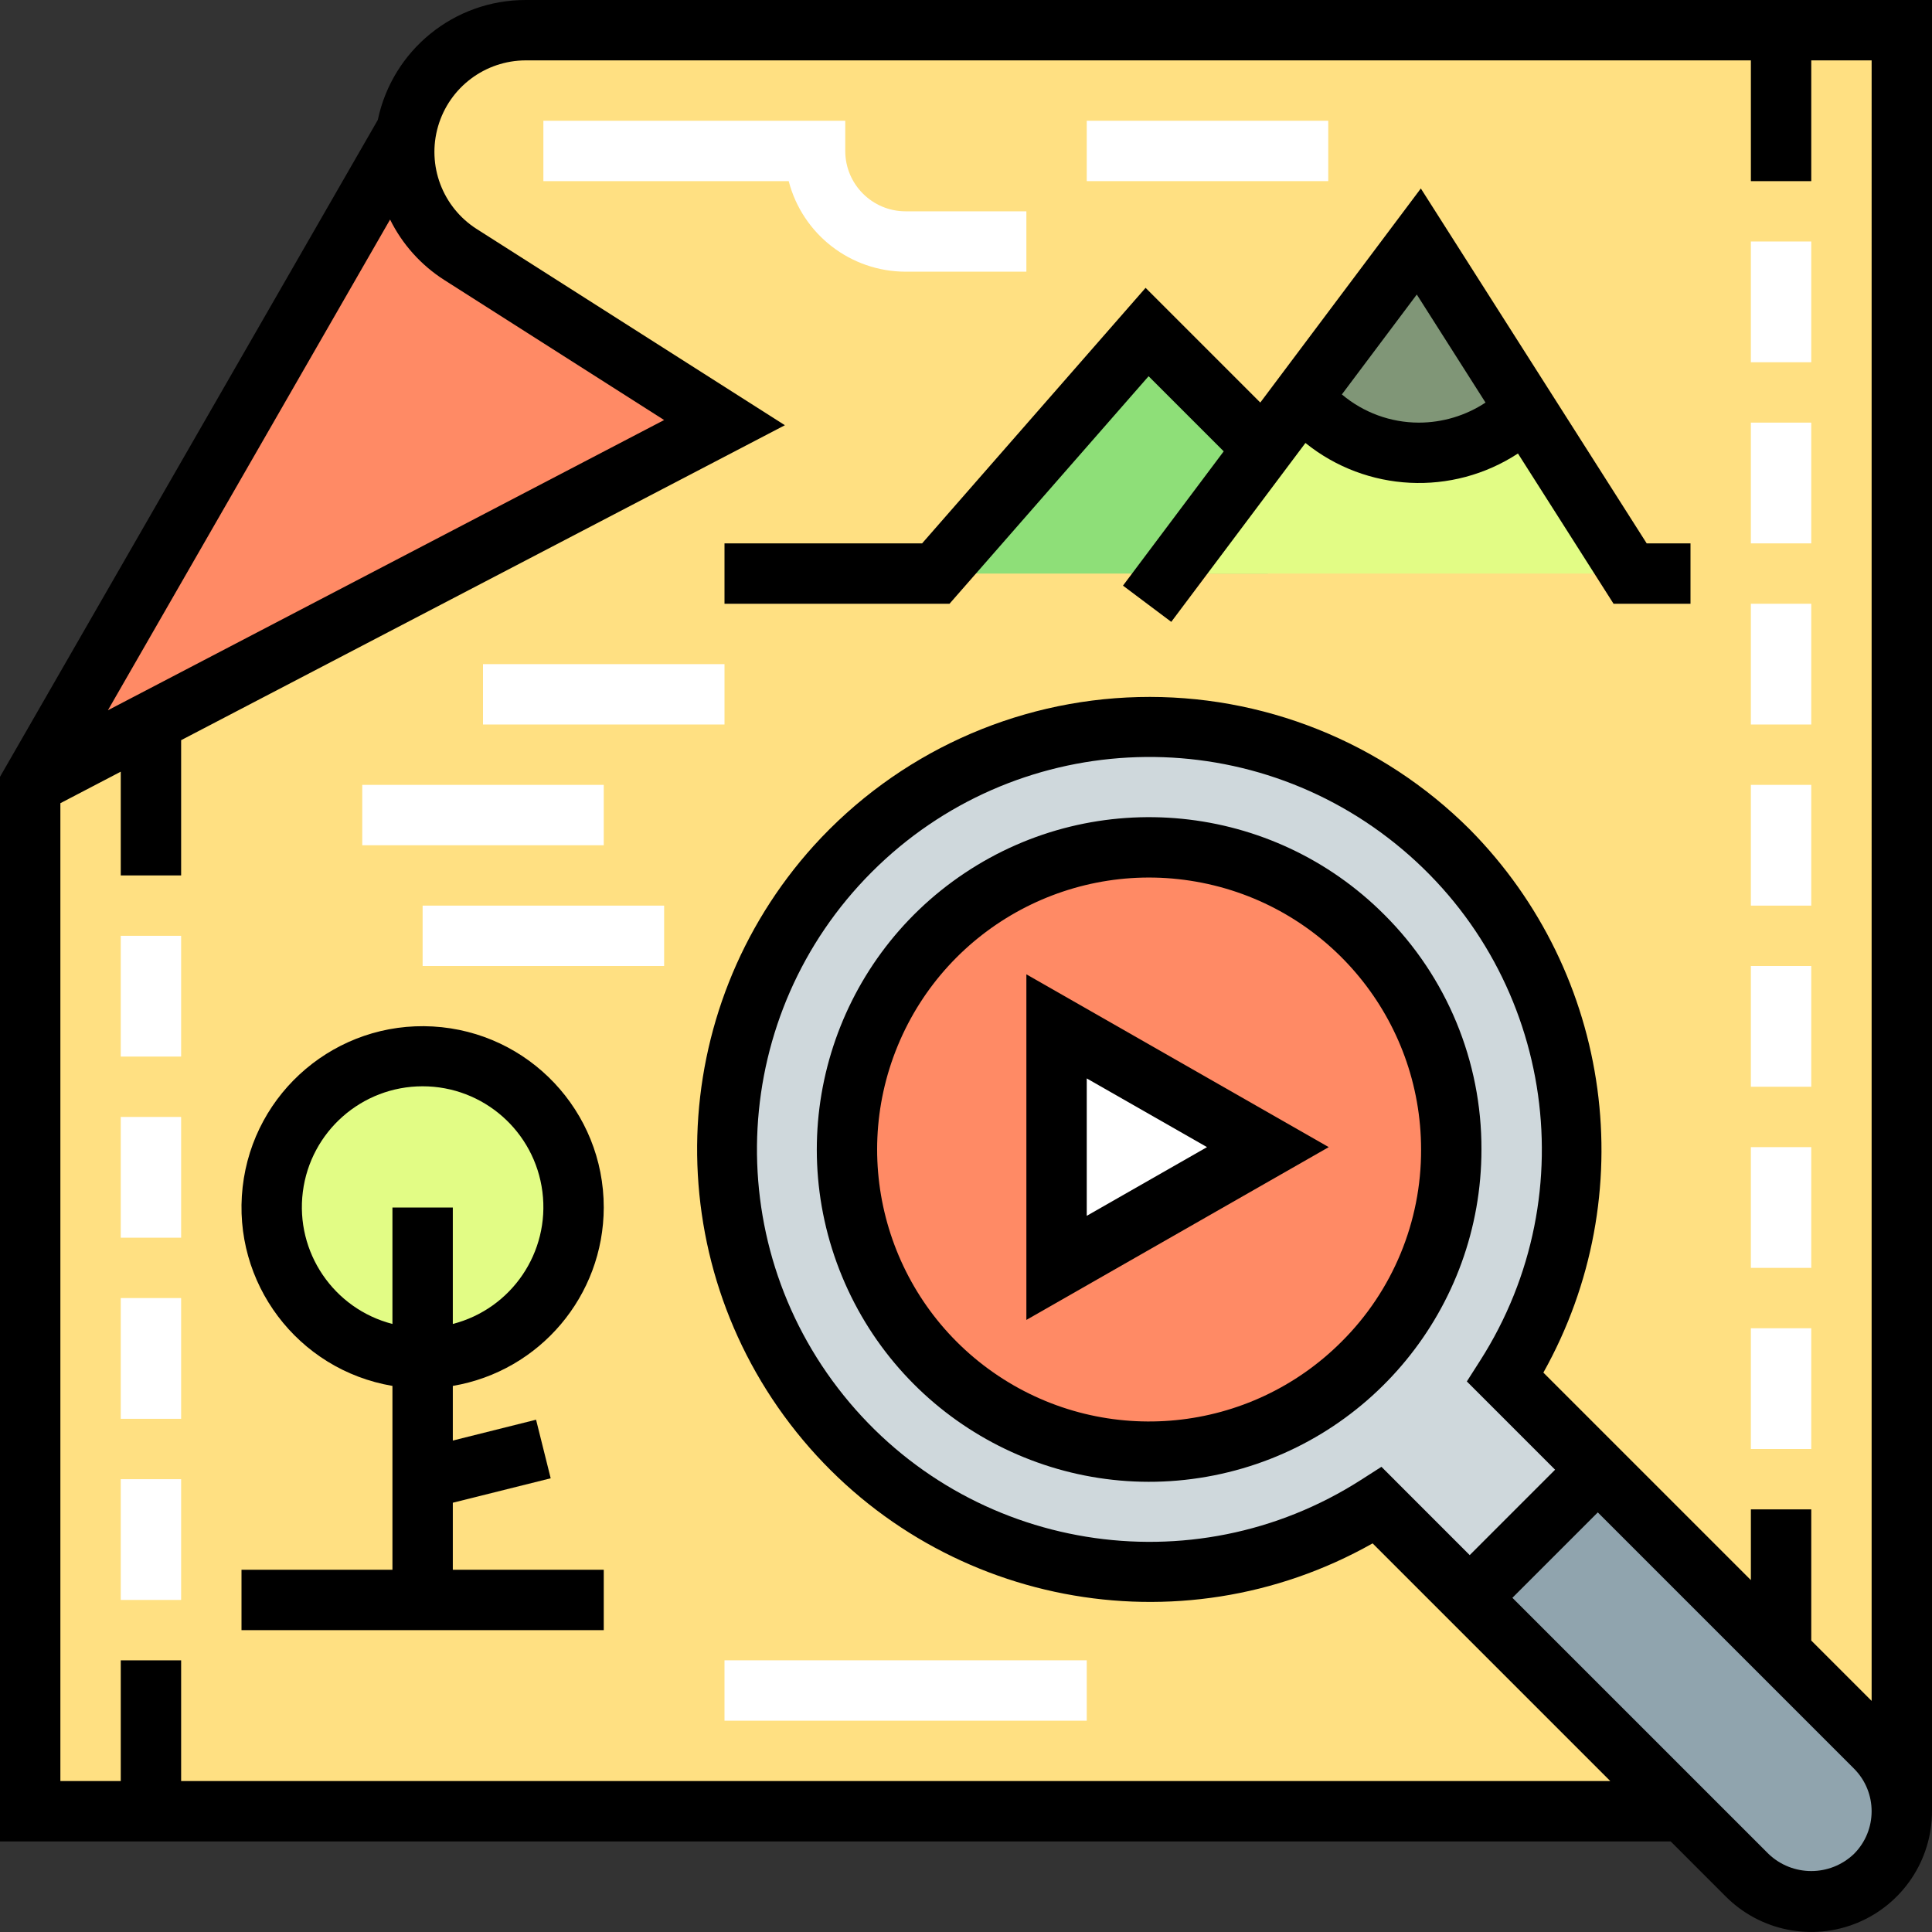 <svg height="512pt" viewBox="0 0 512 512" width="512pt" xmlns="http://www.w3.org/2000/svg"><rect x="0" y="0" width="512" height="512" fill="#333333" stroke="none"/><path d="m8 208 99.512-173.047c2.59-15.551 16.043-26.953 31.809-26.953h364.68v472h-496zm0 0" fill="#ffe082"/><path d="m398.93 364.984c30.828-48.16 20.426-111.812-24.129-147.656-44.559-35.84-108.961-32.359-149.398 8.074-40.434 40.438-43.914 104.84-8.074 149.398 35.844 44.555 99.496 54.957 147.656 24.129l24.504 24.504 33.945-33.945zm0 0" fill="#cfd8dc"/><path d="m496.969 463.031-73.535-73.543-33.945 33.945 73.543 73.535c9.418 9.094 24.387 8.965 33.645-.293 9.258-9.258 9.387-24.227.293-33.645zm0 0" fill="#90a4ae"/><path d="m192 112-69.992-44.543c-10.918-6.945-16.625-19.742-14.496-32.504l-99.512 173.047zm0 0" fill="#ff8a65"/><path d="m152 320c0 22.09-17.91 40-40 40s-40-17.91-40-40 17.91-40 40-40 40 17.91 40 40zm0 0" fill="#e2fc85"/><path d="m248 152 56-64 32 32v32zm0 0" fill="#8edf78"/><path d="m432 152-56-88-66 88zm0 0" fill="#e2fc85"/><path d="m376 120c10.57-.008 20.715-4.176 28.238-11.602l-28.238-44.398-30.961 41.281c7.578 9.32 18.949 14.727 30.961 14.719zm0 0" fill="#809677"/><path d="m384.641 304.641c0 44.184-35.816 80-80 80s-80-35.816-80-80 35.816-80 80-80 80 35.816 80 80zm0 0" fill="#ff8a65"/><g fill="#fff"><path d="m280 272v64l56-32zm0 0"/><path d="m32 392h16v32h-16zm0 0"/><path d="m32 344h16v32h-16zm0 0"/><path d="m32 296h16v32h-16zm0 0"/><path d="m32 248h16v32h-16zm0 0"/><path d="m464 352h16v32h-16zm0 0"/><path d="m464 304h16v32h-16zm0 0"/><path d="m464 256h16v32h-16zm0 0"/><path d="m464 208h16v32h-16zm0 0"/><path d="m464 160h16v32h-16zm0 0"/><path d="m464 112h16v32h-16zm0 0"/><path d="m464 64h16v32h-16zm0 0"/><path d="m192 440h96v16h-96zm0 0"/><path d="m112 240h64v16h-64zm0 0"/><path d="m96 208h64v16h-64zm0 0"/><path d="m128 176h64v16h-64zm0 0"/><path d="m272 72h-32c-14.586-.016-27.324-9.879-30.984-24h-65.016v-16h80v8c0 8.836 7.164 16 16 16h32zm0 0"/><path d="m288 32h64v16h-64zm0 0"/></g><path d="m366.855 242.398c-29.688-29.734-76.25-34.352-111.203-11.027-34.953 23.324-48.555 68.094-32.488 106.922 16.066 38.828 57.324 60.895 98.539 52.703s70.898-44.359 70.898-86.379c.074-23.348-9.199-45.75-25.746-62.219zm-11.312 113.145c-24.293 24.344-62.398 28.133-91.008 9.051-28.609-19.086-39.75-55.723-26.609-87.504 13.145-31.781 46.91-49.844 80.641-43.145 33.734 6.699 58.031 36.297 58.035 70.688.066 19.102-7.516 37.438-21.059 50.91zm0 0"/><path d="m272 349.793 80.129-45.793-80.129-45.793zm16-64 31.871 18.207-31.871 18.207zm0 0"/><path d="m139.32 0c-18.945-.023-35.309 13.242-39.199 31.785l-100.121 174.078v282.137h442.754l14.621 14.625c9.152 9.148 22.914 11.883 34.871 6.934 11.953-4.953 19.75-16.617 19.754-29.559v-480zm-35.945 58.184c3.234 6.539 8.191 12.07 14.336 16l58.289 37.129-147.406 76.918zm387.938 433.129c-6.328 6.047-16.297 6.047-22.625 0l-67.887-67.879 22.633-22.633 67.879 67.887c6.246 6.25 6.246 16.375 0 22.625zm-79.199-101.824-22.625 22.633-23.391-23.402-5.426 3.473c-44.723 28.629-103.824 18.969-137.105-22.406s-30.051-101.176 7.496-138.723 97.348-40.777 138.723-7.496 51.035 92.383 22.406 137.105l-3.465 5.426zm83.887 61.266-16-16v-34.754h-16v18.742l-54.992-54.988c26.301-46.977 18.344-105.684-19.512-143.961-23.25-23.207-54.988-35.875-87.824-35.066-32.836.812-63.91 15.035-85.984 39.363-39.441 43.668-41.395 109.496-4.617 155.434 36.781 45.934 101.441 58.422 152.684 29.484l62.988 62.992h-378.742v-32h-16v32h-16v-259.145l16-8.352v27.496h16v-35.848l160-83.465-81.672-52c-9.074-5.789-13.246-16.871-10.238-27.207 3.004-10.34 12.465-17.457 23.23-17.48h324.68v32h16v-32h16zm0 0"/><path d="m160 320c.027-25.477-19.855-46.535-45.289-47.973-25.438-1.438-47.562 17.246-50.41 42.562-2.848 25.312 14.578 48.445 39.699 52.691v48.719h-40v16h96v-16h-40v-17.762l25.938-6.477-3.875-15.523-22.062 5.523v-14.48c23.066-3.922 39.957-23.883 40-47.281zm-56 0v30.863c-15.602-4.027-25.777-19.031-23.746-35.016s15.633-27.969 31.746-27.969 29.715 11.984 31.746 27.969-8.145 30.988-23.746 35.016v-30.863zm0 0"/><path d="m376.535 49.945-42.543 56.734-30.398-30.398-59.227 67.719h-52.367v16h59.633l52.758-60.297 19.906 19.906-26.695 35.59 12.797 9.602 35.555-47.41c16.184 13.039 38.926 14.164 56.32 2.793l25.336 39.816h20.391v-16h-11.609zm-.535 62.055c-7.465-.012-14.688-2.656-20.391-7.473l19.855-26.473 18.215 28.633c-5.246 3.465-11.395 5.312-17.68 5.312zm0 0"/></svg>